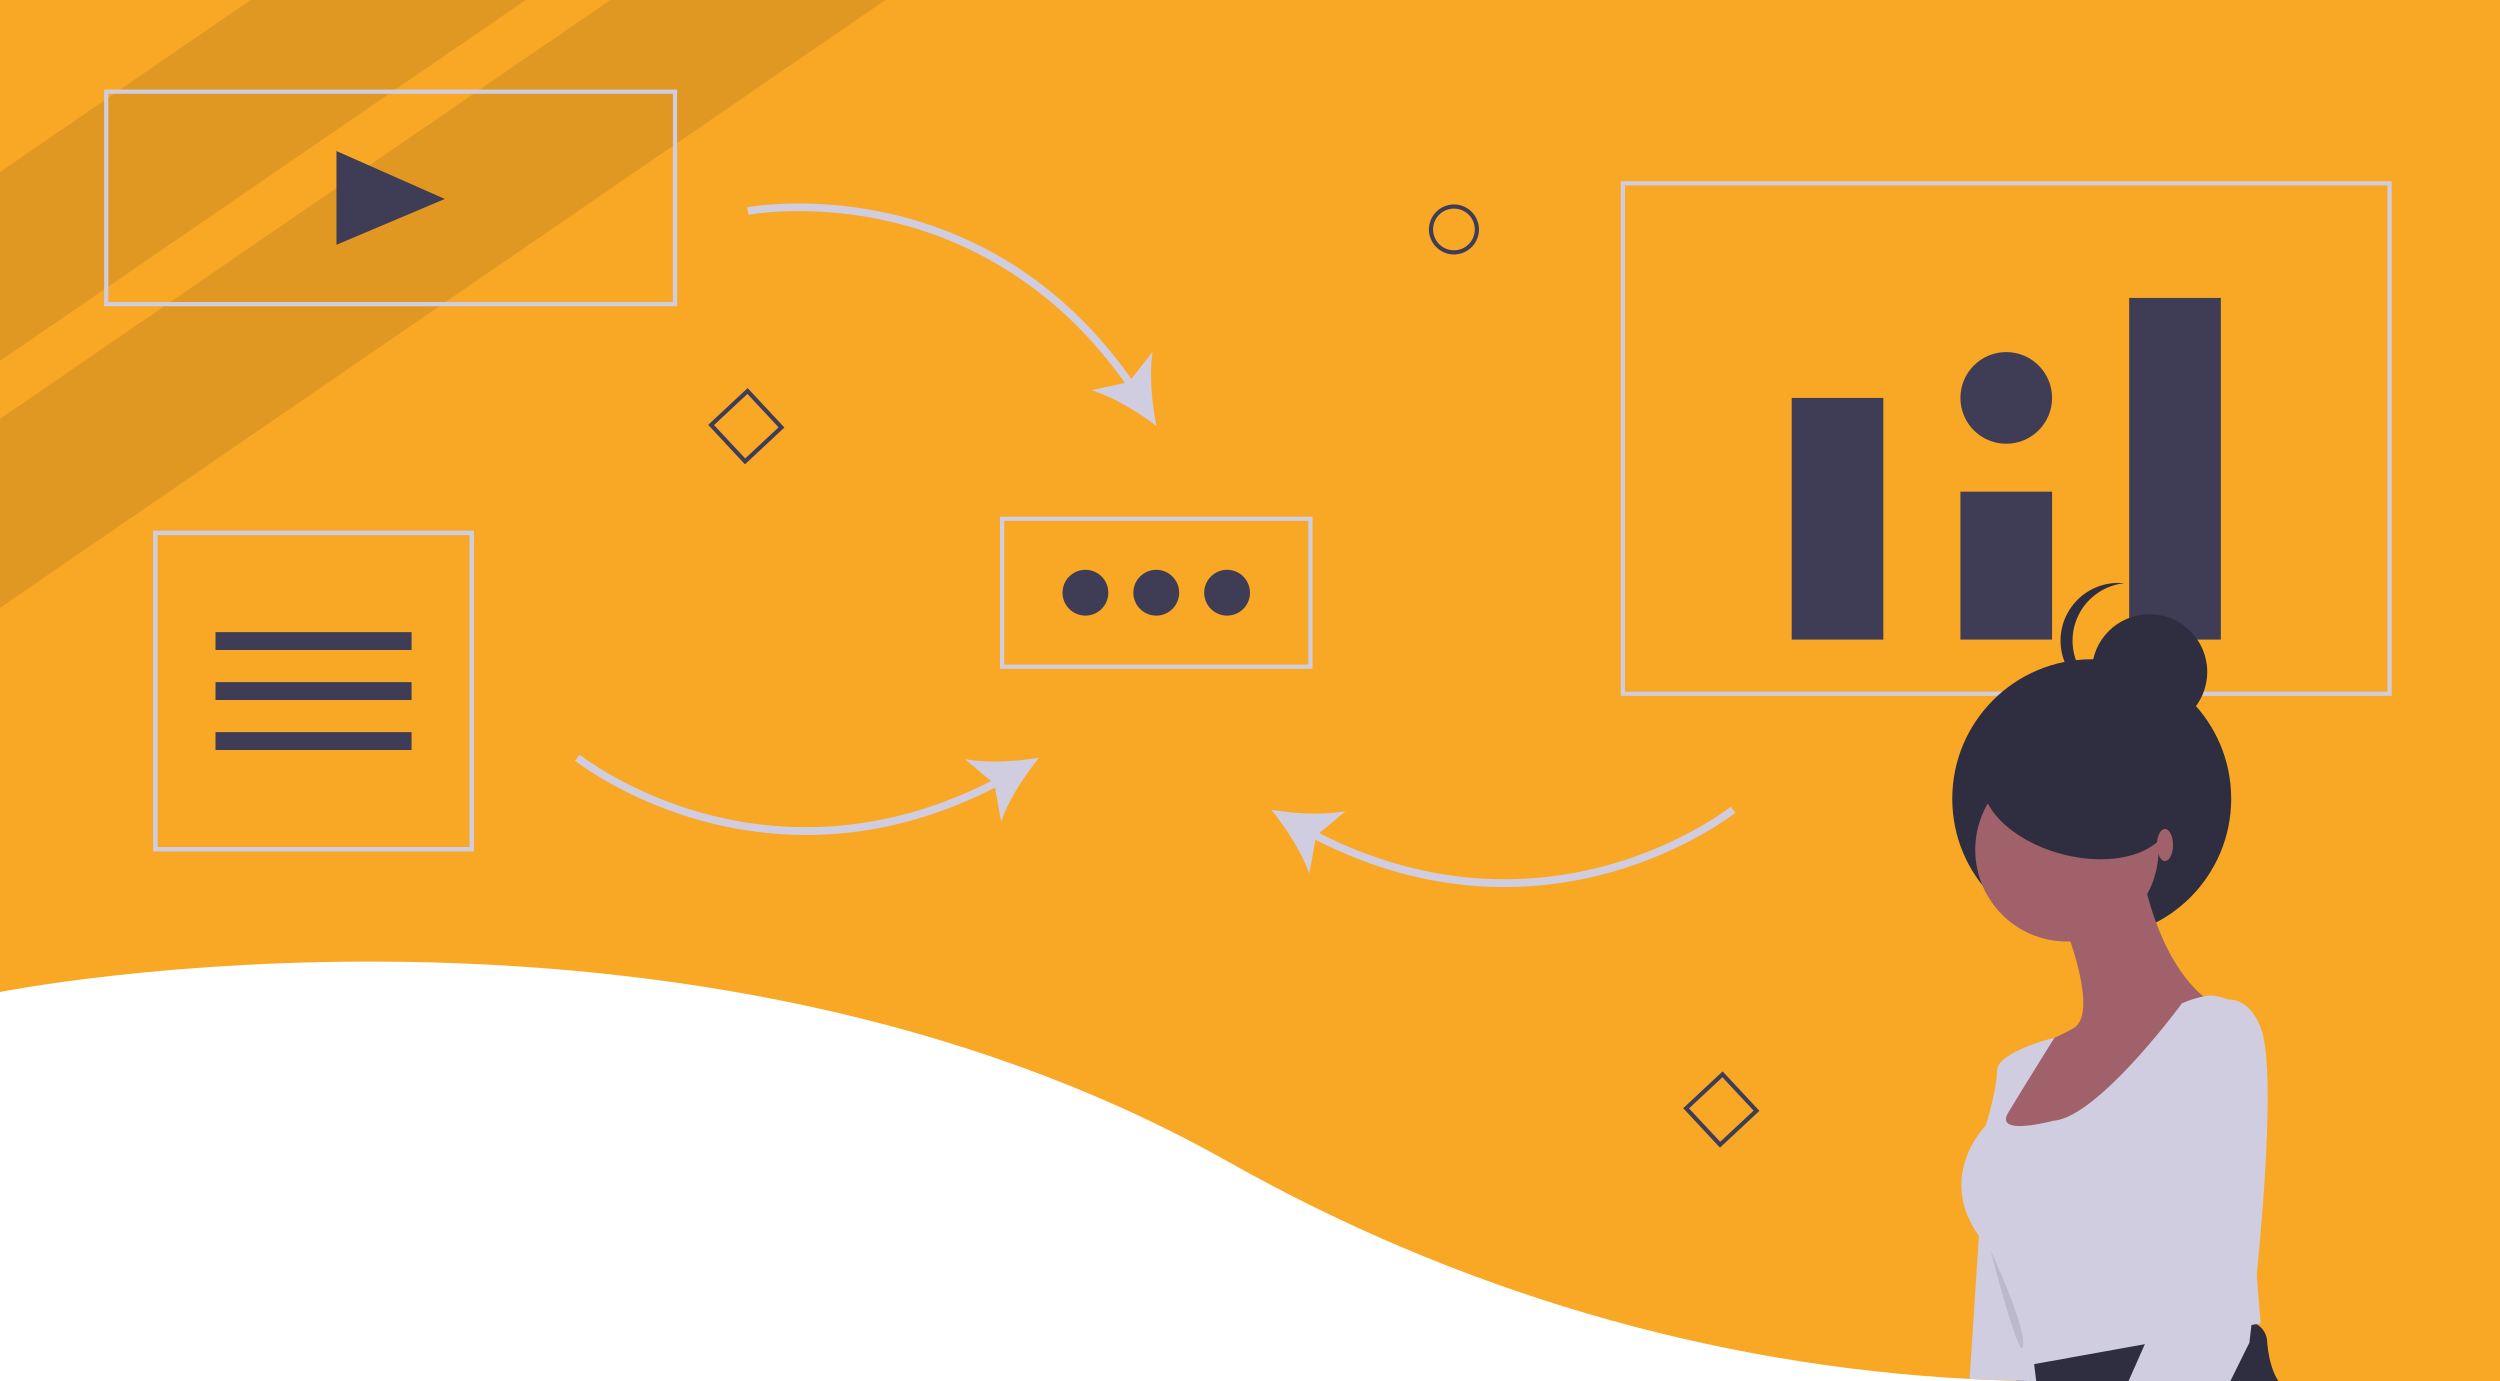 <svg xmlns="http://www.w3.org/2000/svg" id="a7bd42df-0eaf-4f58-b315-9606670bfe25" data-name="Layer 1" viewBox="0 0 1200 663" class="injected-svg ClassicGrid__ImageFile-sc-td9pmq-4 fNAcXv grid_media" xmlns:xlink="http://www.w3.org/1999/xlink"><title>functions</title><path d="M1200-.5v663H986.44q-4.53,0-9.06-.06l-2.16-.03q-3.675-.045-7.35-.15-11.25-.27-22.46-.86C820.5,654.92,698.87,618.79,589.56,557.14,328.79,410.05,0,475.65,0,475.65V-.5Z" transform="translate(0 0.5)" fill="#f9a826"></path><polygon points="252.36 0 188.27 44 117.04 92.9 109.4 98.15 51 138.24 0 173.25 0 82.56 23 66.77 27.89 63.41 51 47.55 56.16 44 120.26 0 252.36 0" opacity="0.1"></polygon><polygon points="425 0 324 69.34 227.04 135.9 219.4 141.15 212.33 146 0 291.76 0 201.06 80.22 146 133 109.77 137.89 106.41 228.8 44 292.9 0 425 0" opacity="0.1"></polygon><path d="M1148,333.5H778V86.5h370Zm-368-2h366V88.5H780Z" transform="translate(0 0.5)" fill="#d0cde1"></path><rect x="860" y="191" width="44" height="116" fill="#3f3d56"></rect><rect x="941" y="236" width="44" height="71" fill="#3f3d56"></rect><rect x="1022" y="143" width="44" height="164" fill="#3f3d56"></rect><circle cx="963" cy="191" r="22" fill="#3f3d56"></circle><path d="M325,146.5H50V42.5H325Zm-273-2H323V44.5H52Z" transform="translate(0 0.5)" fill="#d0cde1"></path><path d="M630,320.5H480v-73H630Zm-148-2H628v-69H482Z" transform="translate(0 0.5)" fill="#d0cde1"></path><polygon points="161.5 72.5 213.5 95.5 161.5 117.5 161.5 72.5" fill="#3f3d56"></polygon><circle cx="521" cy="284.5" r="11" fill="#3f3d56"></circle><circle cx="555" cy="284.5" r="11" fill="#3f3d56"></circle><circle cx="589" cy="284.5" r="11" fill="#3f3d56"></circle><path d="M553.257,168.361l-10.198,13.043c-16.26-23.07-35.729-41.771-57.928-55.594a188.158,188.158,0,0,0-60.647-24.309C387.449,93.645,358.886,98.945,358.602,98.999l.686,3.584c.277-.053,28.115-5.217,64.438,2.489,32.899,6.98,79.478,26.265,116.212,78.248l-16.083,3.479c10.121,3.06,22.509,10.468,31.272,17.204C552.876,193.183,551.604,178.805,553.257,168.361Z" transform="translate(0 0.5)" fill="#d0cde1"></path><path d="M830.743,386.757c-.221.176-22.564,17.77-58.336,27.841-32.334,9.105-82.482,13.687-139.129-15.183l12.611-10.564c-10.382,2.004-24.794,1.216-35.684-.668,7.028,8.531,14.848,20.663,18.248,30.675l2.954-16.295c25.132,12.846,51.068,20.332,77.15,22.229q6.711.489,13.439.488a189.386,189.386,0,0,0,51.552-7.212c36.434-10.289,59.244-28.279,59.47-28.459Z" transform="translate(0 0.5)" fill="#d0cde1"></path><path d="M278.257,361.757c.221.176,22.564,17.77,58.336,27.841,32.334,9.105,82.482,13.687,139.129-15.183l-12.611-10.564c10.382,2.004,24.794,1.216,35.684-.668-7.028,8.531-14.848,20.663-18.248,30.675l-2.954-16.295c-25.132,12.846-51.068,20.332-77.15,22.229q-6.711.489-13.439.488a189.386,189.386,0,0,1-51.552-7.212c-36.434-10.289-59.244-28.279-59.47-28.459Z" transform="translate(0 0.5)" fill="#d0cde1"></path><path d="M227.5,408.211h-154v-154h154ZM75.639,406.073H225.361V256.35H75.639Z" transform="translate(0 0.5)" fill="#d0cde1"></path><rect x="103.444" y="303.419" width="94.111" height="8.584" fill="#3f3d56"></rect><rect x="103.444" y="327.419" width="94.111" height="8.584" fill="#3f3d56"></rect><rect x="103.444" y="351.419" width="94.111" height="8.584" fill="#3f3d56"></rect><path d="M685.896,109.635a12,12,0,1,1,12,12A12.013,12.013,0,0,1,685.896,109.635Zm2,0a10,10,0,1,0,10-10A10.011,10.011,0,0,0,687.896,109.635Z" transform="translate(0 0.5)" fill="#3f3d56"></path><path d="M825.581,550.372,807.917,531.434l18.938-17.664L844.519,532.708ZM810.733,531.532l14.946,16.024L841.704,532.61l-14.946-16.024Z" transform="translate(0 0.5)" fill="#3f3d56"></path><path d="M357.581,222.372,339.917,203.434l18.938-17.664L376.519,204.708ZM342.733,203.532l14.946,16.024L373.704,204.61l-14.946-16.024Z" transform="translate(0 0.5)" fill="#3f3d56"></path><circle cx="1004.032" cy="383.394" r="66.944" fill="#2f2e41"></circle><path d="M1093.68,662.5H986.44q-4.53,0-9.06-.06l-2.16-.03q-3.675-.045-7.35-.15l-2.38-9.41,4.76-.81,5.72-.97,54.88-9.32,45.7-7.76a9.828,9.828,0,0,1,4.3.21,10.007,10.007,0,0,1,7.37,8.92C1088.68,649.35,1090.06,656.96,1093.68,662.5Z" transform="translate(0 0.5)" fill="#2f2e41"></path><circle cx="992.111" cy="407.925" r="43.99" fill="#a0616a"></circle><path d="M992.111,446.784s15.435,39.359,3.087,46.305-18.522,7.718-18.522,7.718L963.556,523.188l-7.718,23.153,61.74,2.315,43.218-68.686s-20.837-10.805-31.642-57.11Z" transform="translate(0 0.5)" fill="#a0616a"></path><path d="M1072.76,481.127s-7.85-5.158-15.116-3.351a56.17,56.17,0,0,0-10.352,3.351s-40.131,54.795-61.74,56.338c0,0-28.555,7.718-21.609-3.859s22.165-35.942,22.165-35.942-27.567,6.615-27.567,15.876-5.402,26.24-5.402,26.24-26.24,26.24,0,57.11,16.207,58.653,16.207,58.653l115.763-20.837Z" transform="translate(0 0.5)" fill="#d0cde1"></path><path d="M967.87,662.26q-11.25-.27-22.46-.86l4.48-68.68.93-14.35,20.84,39.36s1.86,13.75,4.31,33.34c.14,1.05.27,2.11.41,3.2.32,2.64.66,5.37,1,8.17l-2.16-.03Q971.545,662.365,967.87,662.26Z" transform="translate(0 0.5)" fill="#d0cde1"></path><circle cx="1031.769" cy="322.519" r="27.701" fill="#2f2e41"></circle><path d="M994.835,307.014a27.704,27.704,0,0,1,24.816-27.551,28.007,28.007,0,0,0-2.886-.15,27.701,27.701,0,0,0,0,55.402,28.007,28.007,0,0,0,2.886-.15A27.704,27.704,0,0,1,994.835,307.014Z" transform="translate(0 0.5)" fill="#2f2e41"></path><ellipse cx="996.693" cy="382.667" rx="27.701" ry="46.168" transform="translate(370.889 1248.152) rotate(-75.118)" fill="#2f2e41"></ellipse><path d="M1083.24,611.41c-.9,9.18-1.75,17.08-2.39,22.79-.06.45-.1.88-.15,1.3-.61,5.35-.99,8.47-.99,8.47L1070.54,662.5H1021.66c2.82-6.44,5.48-12.45,7.86-17.79.46-1.01.9-2,1.33-2.96,5.35-11.87,9.11-19.79,9.88-20.55,3.09-3.09,12.74-135.44,12.74-135.44s7.48-6.41,15.68-6.5h.01c5.73-.07,11.82,2.96,15.95,13.44C1091.85,509.82,1087.09,572.31,1083.24,611.41Z" transform="translate(0 0.5)" fill="#d0cde1"></path><path d="M955.459,599.732s17.031,36.114,15.651,45.77S955.459,599.732,955.459,599.732Z" transform="translate(0 0.5)" opacity="0.1"></path><ellipse cx="1039.188" cy="405.609" rx="3.859" ry="7.718" fill="#a0616a"></ellipse></svg>